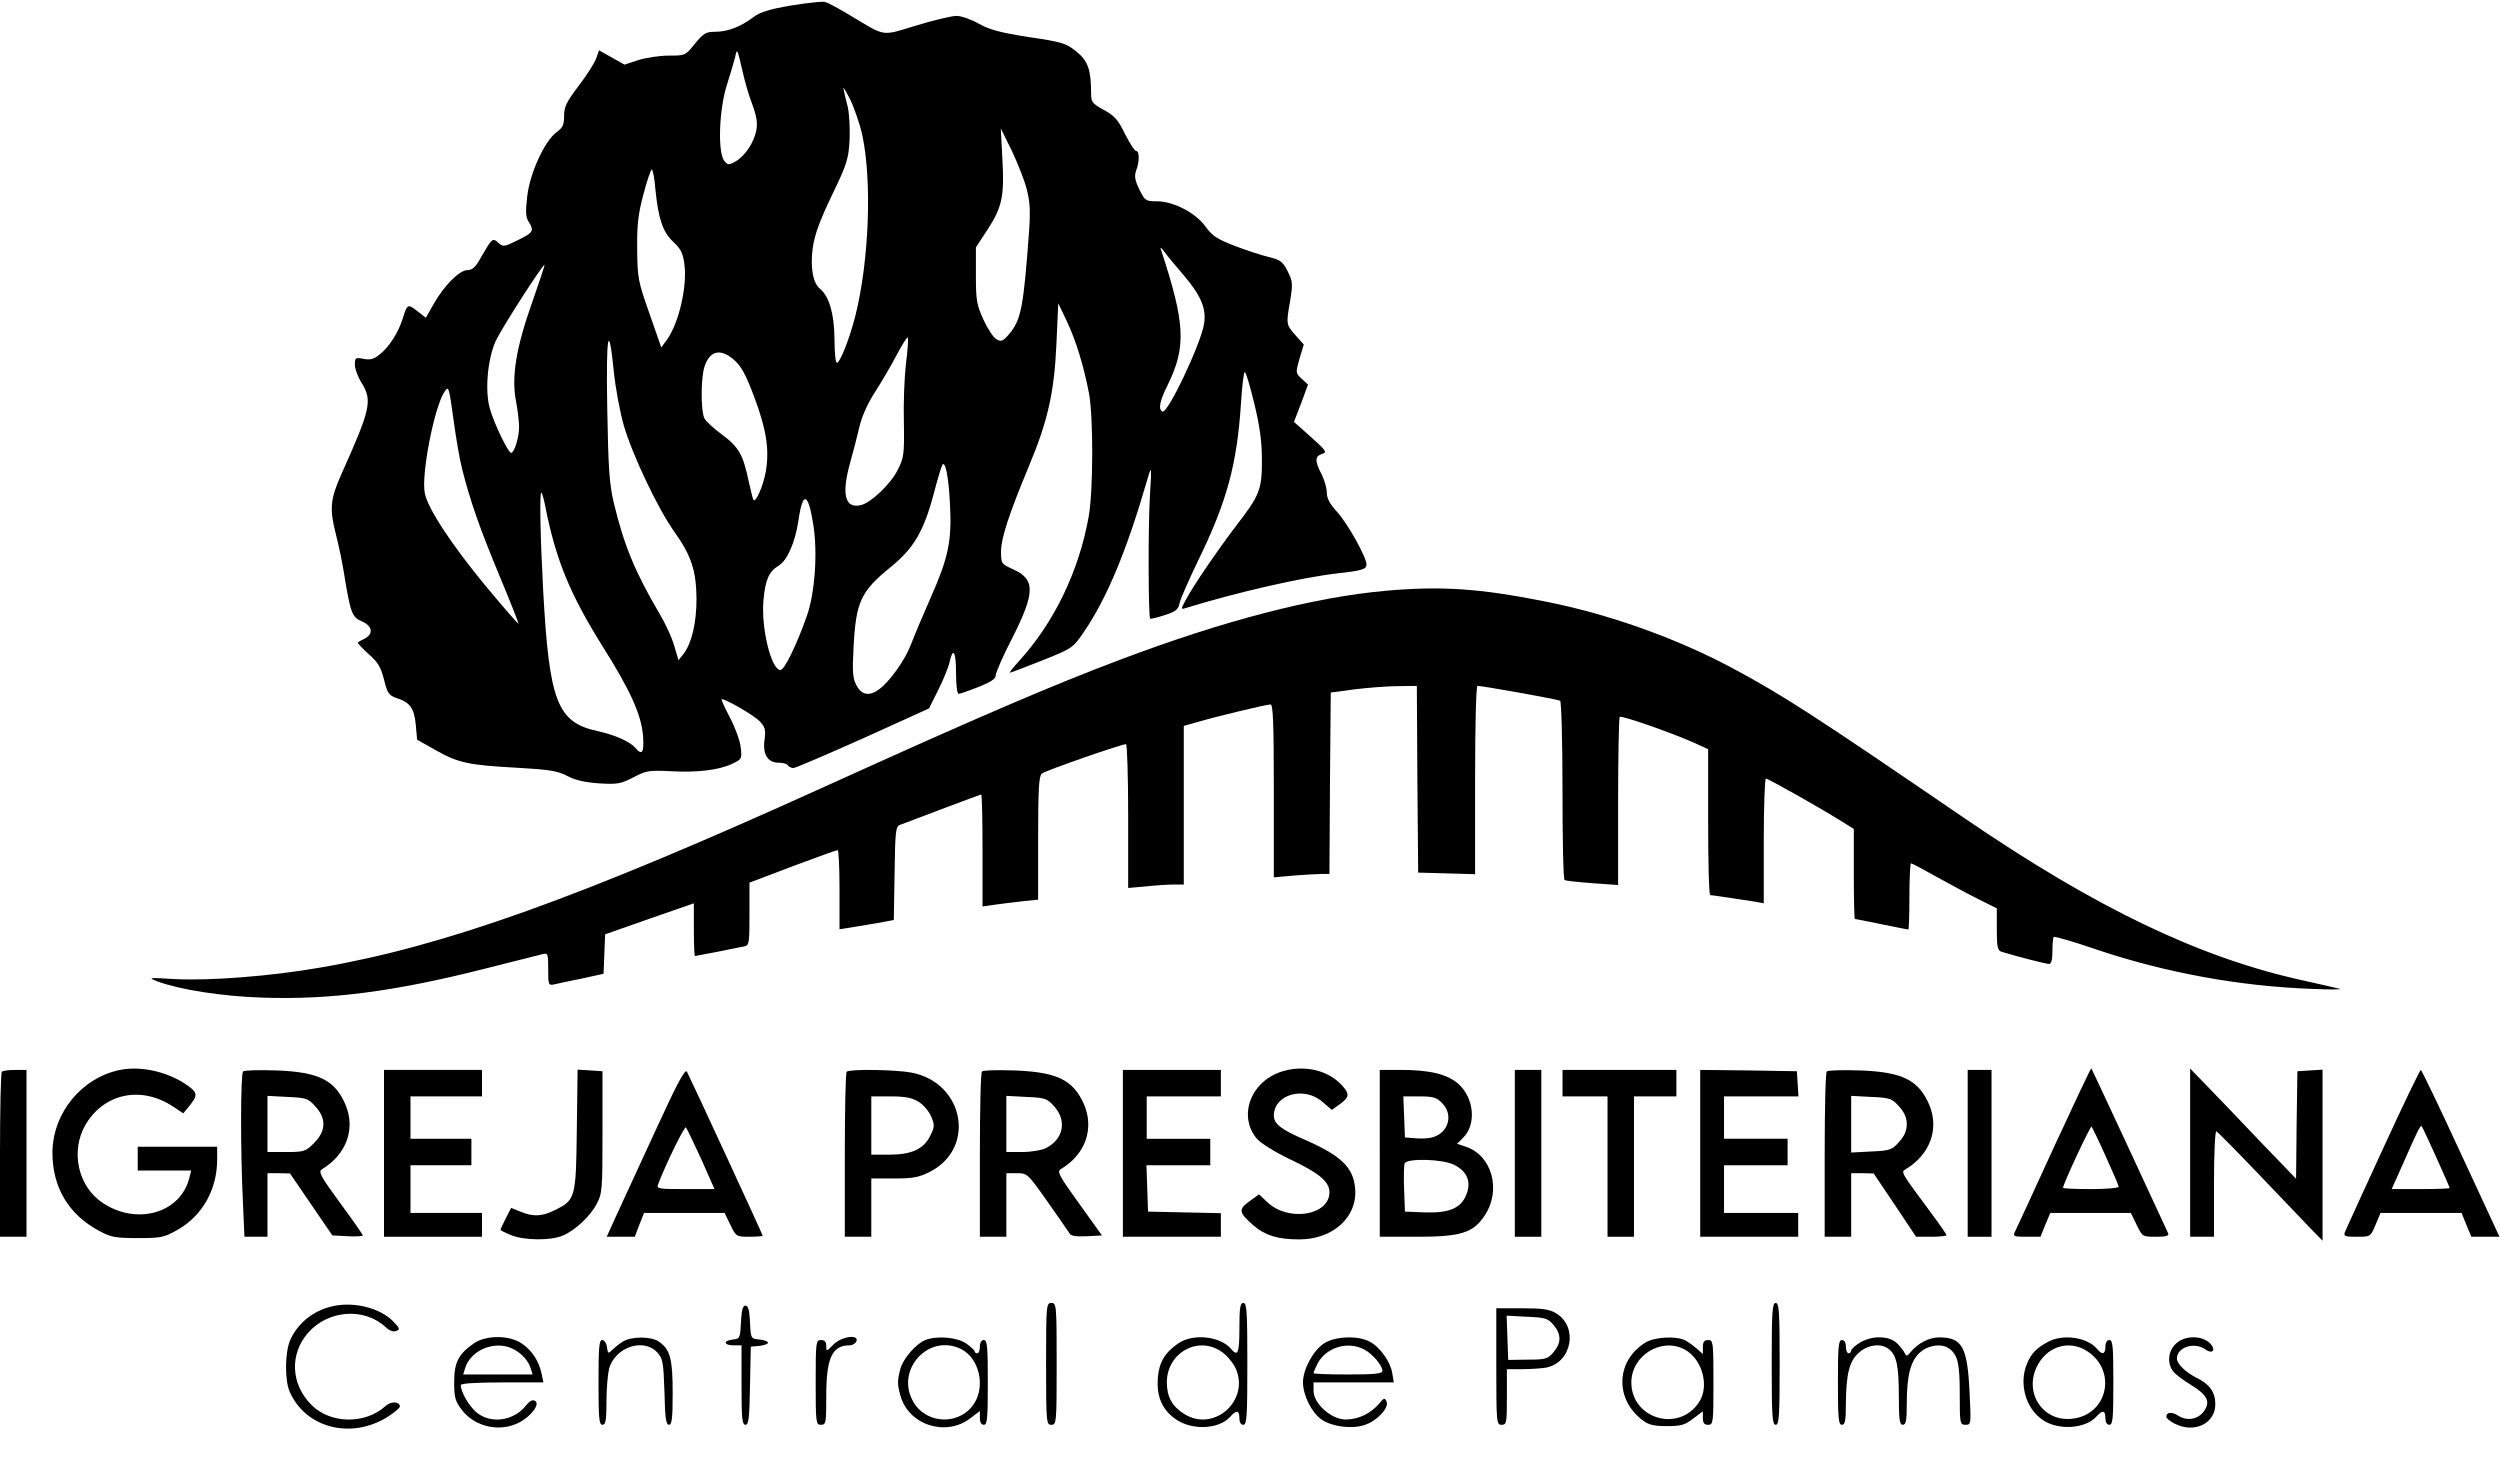<?xml version="1.0" standalone="no"?>
<!DOCTYPE svg PUBLIC "-//W3C//DTD SVG 20010904//EN"
 "http://www.w3.org/TR/2001/REC-SVG-20010904/DTD/svg10.dtd">
<svg version="1.0" xmlns="http://www.w3.org/2000/svg"
 width="944pt" height="552pt" viewBox="0 0 944 552"
 preserveAspectRatio="xMidYMid meet">

<g transform="translate(0,552) scale(0.1,-0.1)"
fill="#000000" stroke="none">
<path d="M2986 5499 c-82 -14 -117 -25 -143 -45 -46 -35 -96 -54 -142 -54 -35
0 -44 -5 -77 -45 -36 -45 -37 -45 -99 -45 -35 0 -86 -8 -115 -17 l-52 -17 -48
27 -48 27 -11 -31 c-6 -17 -36 -64 -66 -103 -46 -61 -55 -79 -55 -114 0 -33
-5 -44 -27 -60 -46 -33 -102 -155 -112 -242 -7 -58 -6 -80 5 -97 22 -35 18
-41 -41 -70 -51 -25 -55 -26 -73 -10 -22 20 -23 19 -66 -55 -20 -37 -33 -48
-51 -48 -30 0 -87 -57 -127 -127 l-30 -53 -33 26 c-36 27 -37 27 -55 -31 -17
-53 -52 -107 -87 -134 -21 -17 -35 -21 -60 -16 -31 6 -33 4 -33 -22 0 -15 11
-46 25 -68 42 -68 35 -98 -77 -348 -41 -92 -44 -129 -20 -223 11 -43 25 -110
31 -149 24 -148 30 -166 67 -181 40 -17 45 -47 12 -65 -13 -6 -25 -13 -27 -15
-2 -2 16 -21 40 -43 36 -31 47 -50 59 -97 13 -53 19 -60 48 -70 50 -16 66 -38
72 -101 l5 -56 69 -39 c86 -49 126 -57 308 -67 124 -7 154 -12 190 -31 30 -16
66 -24 120 -28 70 -4 82 -2 130 23 48 25 59 27 138 23 102 -6 184 4 235 28 36
17 37 19 32 61 -2 25 -21 76 -41 114 -20 38 -34 69 -31 69 17 0 124 -62 144
-84 20 -21 23 -32 18 -69 -8 -55 12 -87 53 -87 16 0 32 -4 35 -10 3 -5 13 -10
21 -10 8 0 126 51 263 112 l249 113 35 70 c19 38 38 85 42 102 13 62 25 45 25
-36 0 -47 4 -81 10 -81 5 0 39 12 75 26 47 19 65 31 65 44 0 10 27 73 61 138
89 176 89 225 3 263 -43 20 -44 21 -44 67 0 51 31 143 104 319 72 171 97 281
105 463 l7 155 31 -65 c36 -75 66 -175 85 -275 17 -92 16 -369 -1 -465 -37
-208 -132 -403 -264 -547 -22 -24 -37 -43 -33 -43 3 0 58 21 121 46 115 46
116 47 158 108 88 130 161 305 241 581 14 48 15 46 8 -70 -7 -113 -6 -455 1
-461 2 -2 26 4 54 13 43 14 52 21 57 45 3 16 35 88 70 161 109 223 147 364
162 595 4 62 10 115 14 117 4 2 20 -51 36 -118 22 -91 29 -146 29 -217 0 -110
-9 -131 -100 -249 -65 -85 -165 -231 -189 -279 -17 -32 -17 -34 1 -28 196 60
435 115 573 131 93 10 110 16 110 33 0 28 -71 155 -111 199 -28 30 -39 52 -39
73 0 17 -9 48 -20 70 -26 50 -25 67 2 76 20 6 17 11 -42 64 l-64 57 27 70 26
71 -24 22 c-23 21 -23 23 -8 76 l16 53 -32 36 c-35 40 -35 40 -19 132 10 62 9
71 -10 109 -18 36 -28 43 -69 53 -26 6 -85 25 -129 42 -68 26 -86 38 -111 72
-37 53 -122 97 -185 97 -42 0 -45 2 -66 45 -17 35 -19 50 -12 71 13 33 13 74
0 74 -6 0 -24 29 -42 64 -26 54 -40 69 -80 91 -42 23 -48 30 -48 59 0 92 -11
125 -55 161 -40 32 -52 36 -180 55 -109 17 -149 28 -190 51 -28 16 -66 29 -83
29 -18 0 -86 -16 -151 -36 -136 -41 -114 -44 -251 38 -41 25 -84 48 -95 51
-11 2 -69 -4 -129 -14z m-182 -249 c8 -36 24 -92 37 -125 16 -44 20 -70 15
-96 -8 -47 -44 -99 -79 -119 -26 -14 -29 -14 -43 4 -24 34 -19 189 10 283 14
43 28 92 32 108 7 34 8 33 28 -55z m452 -240 c37 -173 26 -473 -26 -682 -21
-84 -58 -178 -70 -178 -5 0 -9 41 -9 91 -1 95 -20 159 -54 188 -28 22 -38 82
-28 156 7 49 27 103 72 197 57 118 63 137 67 209 2 43 -1 100 -7 126 -7 26
-14 57 -16 68 -3 11 8 -7 25 -40 16 -33 37 -94 46 -135z m621 -205 c12 -45 14
-83 9 -155 -21 -289 -30 -337 -75 -391 -23 -27 -30 -30 -47 -21 -12 6 -34 39
-50 74 -26 57 -29 73 -29 168 l0 106 44 67 c55 85 64 126 56 267 l-6 115 42
-85 c22 -47 48 -112 56 -145z m-1402 -2 c11 -110 28 -160 68 -197 27 -25 36
-42 41 -82 12 -83 -20 -222 -65 -286 l-22 -30 -45 129 c-43 122 -45 133 -46
243 -1 93 4 133 24 208 13 50 28 92 31 92 4 0 11 -35 14 -77z m1996 -324 c63
-74 84 -123 76 -179 -10 -74 -139 -346 -158 -334 -16 9 -10 40 20 100 71 145
67 231 -26 514 -3 8 3 4 13 -10 10 -14 44 -55 75 -91z m-2461 -99 c-61 -172
-79 -281 -62 -373 7 -35 12 -80 12 -99 0 -40 -18 -98 -30 -98 -11 0 -64 110
-80 166 -20 67 -9 189 22 257 23 49 176 287 184 287 2 0 -19 -63 -46 -140z
m1411 -232 c-6 -51 -10 -151 -8 -223 2 -121 0 -133 -23 -179 -27 -54 -100
-123 -138 -133 -61 -15 -75 38 -43 156 12 42 28 104 36 139 9 39 32 90 58 130
24 37 61 100 82 140 21 40 40 70 43 68 2 -3 0 -47 -7 -98z m-1103 -33 c6 -60
23 -150 37 -200 32 -111 129 -316 192 -404 63 -88 82 -146 83 -252 0 -91 -18
-168 -49 -208 l-19 -24 -16 54 c-8 30 -34 86 -57 124 -92 157 -133 257 -171
415 -17 71 -21 131 -25 355 -5 283 5 339 25 140z m455 45 c26 -23 44 -56 75
-139 47 -125 58 -202 43 -285 -10 -53 -37 -114 -46 -104 -2 2 -10 36 -19 75
-20 96 -37 126 -101 173 -30 22 -59 49 -65 60 -14 27 -14 152 0 195 20 62 61
71 113 25z m-1028 -411 c30 -119 66 -223 141 -403 41 -98 73 -180 72 -181 -2
-2 -57 62 -123 141 -129 156 -220 294 -231 352 -14 71 36 325 74 382 16 24 17
22 34 -101 9 -69 24 -155 33 -190z m1842 -131 c8 -139 -6 -204 -72 -353 -29
-66 -63 -146 -75 -178 -22 -59 -82 -143 -122 -171 -36 -26 -65 -20 -84 16 -14
26 -16 51 -11 143 9 174 27 212 143 306 85 70 122 133 160 275 14 55 29 103
32 108 11 19 24 -42 29 -146z m-1527 -15 c39 -197 93 -328 215 -523 106 -168
146 -258 153 -337 5 -64 -3 -78 -29 -47 -19 23 -77 49 -141 63 -154 33 -184
110 -207 532 -11 203 -14 369 -7 369 3 0 10 -26 16 -57z m1011 -64 c17 -107 6
-258 -24 -344 -39 -111 -85 -205 -100 -205 -35 0 -74 160 -64 265 7 77 21 107
57 129 32 18 63 89 75 171 16 112 37 106 56 -16z"/>
<path d="M5231 3289 c-270 -24 -610 -112 -1004 -261 -252 -95 -535 -216 -1112
-478 -928 -421 -1436 -603 -1908 -684 -184 -32 -415 -50 -547 -43 -101 6 -103
6 -65 -9 85 -31 241 -56 395 -61 256 -9 501 23 840 109 107 27 205 52 218 55
21 5 22 3 22 -57 0 -59 1 -62 23 -57 12 3 59 13 104 22 l82 18 3 75 3 74 168
59 167 58 0 -100 c0 -54 2 -99 4 -99 4 0 142 27 184 36 21 4 22 8 22 123 l0
118 163 62 c89 33 165 61 170 61 4 0 7 -67 7 -149 l0 -150 38 6 c20 3 66 11
102 17 l65 12 3 176 c2 156 4 177 20 183 86 33 304 115 307 115 3 0 5 -95 5
-211 l0 -212 48 7 c26 4 73 9 105 13 l57 6 0 232 c0 187 3 235 14 244 13 11
300 111 318 111 4 0 8 -122 8 -271 l0 -272 68 6 c37 4 84 7 105 7 l37 0 0 299
0 300 53 15 c72 21 259 66 275 66 9 0 12 -72 12 -326 l0 -327 77 7 c42 3 89 6
104 6 l29 0 2 343 3 342 90 12 c50 6 123 12 162 12 l73 1 2 -352 3 -353 108
-3 107 -3 0 356 c0 214 4 355 9 355 20 0 304 -51 312 -56 5 -3 9 -155 9 -339
0 -184 3 -336 8 -338 4 -3 51 -8 105 -12 l97 -7 0 314 c0 173 3 317 6 321 7 6
185 -56 277 -96 l57 -26 0 -275 c0 -152 3 -276 8 -276 7 0 112 -16 170 -25
l32 -6 0 236 c0 129 4 235 8 235 9 0 218 -118 290 -164 l42 -26 0 -170 c0 -94
2 -170 4 -170 2 0 48 -9 101 -20 53 -11 99 -20 101 -20 2 0 4 56 4 125 0 69 3
125 6 125 4 0 45 -22 93 -49 47 -26 119 -65 159 -85 l72 -36 0 -79 c0 -67 3
-80 18 -85 62 -19 169 -46 179 -46 9 0 13 16 13 48 0 27 2 51 5 54 3 3 76 -18
163 -48 259 -87 538 -138 809 -148 70 -3 119 -3 108 0 -11 3 -72 17 -135 31
-391 85 -782 272 -1280 612 -572 391 -686 465 -880 569 -212 113 -467 204
-707 251 -246 49 -390 59 -602 40z"/>
<path d="M453 1480 c-145 -30 -253 -162 -255 -310 -1 -132 61 -237 177 -298
44 -24 61 -27 145 -27 88 0 99 2 150 31 94 53 150 152 150 266 l0 48 -150 0
-150 0 0 -45 0 -45 101 0 101 0 -7 -27 c-32 -133 -197 -181 -326 -96 -95 62
-124 197 -66 296 70 119 210 148 330 69 l39 -26 24 29 c31 39 30 49 -6 75 -74
53 -176 76 -257 60z"/>
<path d="M2471 1242 c-63 -136 -129 -280 -147 -319 l-33 -73 53 0 53 0 17 45
18 45 152 0 152 0 22 -45 c21 -44 22 -45 72 -45 27 0 50 2 50 4 0 4 -274 597
-286 619 -7 13 -36 -41 -123 -231z m177 -99 l50 -113 -110 0 c-101 0 -110 1
-103 18 30 79 100 221 105 215 4 -5 30 -59 58 -120z"/>
<path d="M4847 1476 c-122 -34 -175 -168 -101 -256 15 -17 66 -49 122 -76 113
-53 152 -86 152 -126 0 -88 -156 -113 -235 -37 l-31 29 -36 -26 c-43 -31 -41
-42 16 -92 43 -37 91 -52 172 -52 128 0 221 85 211 193 -7 79 -53 123 -187
182 -93 40 -120 61 -120 93 1 80 115 112 184 51 l35 -30 31 22 c36 27 37 38 6
72 -51 55 -137 76 -219 53z"/>
<path d="M7755 1187 c-76 -166 -142 -310 -147 -319 -8 -16 -3 -18 44 -18 l53
0 18 45 19 45 152 0 152 0 22 -45 c22 -45 22 -45 73 -45 37 0 50 3 46 13 -12
27 -288 621 -290 623 -2 2 -65 -133 -142 -299z m196 -33 c27 -59 49 -110 49
-115 0 -5 -47 -9 -105 -9 -58 0 -105 2 -105 5 0 13 103 235 108 231 2 -3 27
-53 53 -112z"/>
<path d="M7 1473 c-4 -3 -7 -145 -7 -315 l0 -308 50 0 50 0 0 315 0 315 -43 0
c-24 0 -47 -3 -50 -7z"/>
<path d="M918 1474 c-10 -9 -10 -303 -1 -487 l6 -137 44 0 43 0 0 120 0 120
43 0 42 -1 80 -117 80 -117 58 -3 c31 -2 57 0 57 3 0 3 -38 58 -86 123 -74
101 -83 118 -68 127 92 56 127 151 89 243 -40 93 -100 124 -260 130 -66 2
-123 1 -127 -4z m273 -132 c42 -46 40 -93 -5 -138 -32 -32 -38 -34 -105 -34
l-71 0 0 106 0 106 76 -4 c71 -3 78 -6 105 -36z"/>
<path d="M1450 1165 l0 -315 185 0 185 0 0 45 0 45 -135 0 -135 0 0 90 0 90
115 0 115 0 0 50 0 50 -115 0 -115 0 0 80 0 80 135 0 135 0 0 50 0 50 -185 0
-185 0 0 -315z"/>
<path d="M2178 1253 c-3 -258 -5 -264 -84 -303 -48 -24 -82 -25 -129 -5 l-35
14 -20 -39 c-11 -22 -20 -41 -20 -44 0 -2 18 -11 40 -20 49 -20 149 -21 194
-2 46 19 104 72 129 120 21 39 22 53 22 271 l0 230 -47 3 -47 3 -3 -228z"/>
<path d="M3197 1473 c-4 -3 -7 -145 -7 -315 l0 -308 50 0 50 0 0 110 0 110 85
0 c72 0 94 4 136 25 176 90 130 337 -70 375 -60 11 -234 14 -244 3z m271 -113
c18 -11 40 -36 48 -56 14 -32 13 -39 -3 -72 -25 -51 -71 -72 -155 -72 l-68 0
0 110 0 110 73 0 c55 0 80 -5 105 -20z"/>
<path d="M3708 1474 c-5 -4 -8 -146 -8 -316 l0 -308 50 0 50 0 0 120 0 120 40
0 c39 0 41 -2 115 -107 42 -60 80 -114 84 -121 5 -9 25 -12 65 -10 l57 3 -86
120 c-76 105 -84 121 -70 130 95 56 129 156 86 250 -41 88 -101 117 -261 123
-63 2 -118 1 -122 -4z m273 -132 c48 -54 35 -123 -31 -157 -16 -8 -55 -15 -90
-15 l-60 0 0 106 0 106 76 -4 c71 -3 78 -6 105 -36z"/>
<path d="M4240 1165 l0 -315 185 0 185 0 0 45 0 44 -137 3 -138 3 -3 88 -3 87
121 0 120 0 0 50 0 50 -120 0 -120 0 0 80 0 80 140 0 140 0 0 50 0 50 -185 0
-185 0 0 -315z"/>
<path d="M5210 1165 l0 -315 142 0 c165 0 211 15 254 80 64 96 28 227 -71 260
l-33 11 23 23 c51 51 41 151 -19 204 -42 36 -107 52 -216 52 l-80 0 0 -315z
m235 190 c45 -44 24 -115 -38 -130 -13 -4 -41 -5 -63 -3 l-39 3 -3 78 -3 77
61 0 c51 0 65 -4 85 -25z m45 -233 c49 -24 66 -63 48 -110 -20 -54 -64 -73
-158 -70 l-75 3 -3 84 c-2 46 -1 90 2 98 8 20 142 17 186 -5z"/>
<path d="M5720 1165 l0 -315 50 0 50 0 0 315 0 315 -50 0 -50 0 0 -315z"/>
<path d="M5900 1430 l0 -50 85 0 85 0 0 -265 0 -265 50 0 50 0 0 265 0 265 80
0 80 0 0 50 0 50 -215 0 -215 0 0 -50z"/>
<path d="M6420 1165 l0 -315 185 0 185 0 0 45 0 45 -140 0 -140 0 0 90 0 90
120 0 120 0 0 50 0 50 -120 0 -120 0 0 80 0 80 141 0 140 0 -3 48 -3 47 -182
3 -183 2 0 -315z"/>
<path d="M6898 1474 c-5 -4 -8 -146 -8 -316 l0 -308 50 0 50 0 0 120 0 120 43
0 42 -1 80 -119 80 -120 58 0 c31 0 57 3 57 6 0 3 -24 38 -53 77 -121 163
-120 161 -101 172 92 56 127 151 89 243 -40 93 -100 124 -260 130 -66 2 -123
1 -127 -4z m273 -132 c20 -22 29 -43 29 -67 0 -24 -9 -45 -29 -67 -27 -30 -34
-33 -105 -36 l-76 -4 0 107 0 107 76 -4 c71 -3 78 -6 105 -36z"/>
<path d="M7430 1165 l0 -315 45 0 45 0 0 315 0 315 -45 0 -45 0 0 -315z"/>
<path d="M8270 1168 l0 -318 45 0 45 0 0 201 c0 110 4 199 9 197 4 -1 77 -75
161 -163 84 -88 172 -180 196 -205 l44 -45 0 323 0 323 -47 -3 -48 -3 -3 -203
-2 -203 -133 138 c-72 76 -162 170 -199 208 l-68 70 0 -317z"/>
<path d="M8998 1182 c-76 -164 -140 -306 -144 -315 -5 -15 1 -17 45 -17 52 0
52 0 71 45 l19 45 153 0 153 0 18 -45 19 -45 53 0 53 0 -146 315 c-80 173
-148 315 -151 315 -3 0 -68 -134 -143 -298z m201 -31 c28 -62 51 -115 51 -117
0 -2 -49 -4 -109 -4 l-110 0 46 103 c50 114 63 140 67 135 2 -1 26 -54 55
-117z"/>
<path d="M1262 589 c-76 -15 -138 -64 -167 -131 -19 -46 -20 -148 -2 -191 59
-139 232 -184 371 -97 25 16 46 34 46 39 0 19 -34 21 -54 2 -77 -70 -208 -68
-280 4 -78 78 -83 192 -13 272 76 87 213 97 294 21 14 -13 28 -18 39 -14 15 6
14 10 -11 36 -47 49 -143 75 -223 59z"/>
<path d="M3950 370 c0 -223 1 -230 20 -230 19 0 20 7 20 230 0 223 -1 230 -20
230 -19 0 -20 -7 -20 -230z"/>
<path d="M4680 505 c0 -94 -6 -109 -31 -79 -40 48 -143 60 -199 22 -51 -35
-73 -71 -78 -130 -5 -68 14 -117 62 -153 61 -47 167 -44 211 5 24 27 35 25 35
-5 0 -16 6 -25 15 -25 13 0 15 32 15 230 0 198 -2 230 -15 230 -12 0 -15 -17
-15 -95z m-69 -88 c19 -12 42 -39 53 -60 59 -121 -77 -247 -191 -177 -46 28
-67 65 -67 120 0 111 116 177 205 117z"/>
<path d="M6690 370 c0 -198 2 -230 15 -230 13 0 15 32 15 230 0 198 -2 230
-15 230 -13 0 -15 -32 -15 -230z"/>
<path d="M2798 528 c-3 -60 -4 -63 -30 -66 -38 -4 -36 -22 2 -22 l30 0 0 -150
c0 -125 2 -150 15 -150 12 0 15 25 17 148 l3 147 33 3 c17 2 32 7 32 12 0 5
-15 10 -32 12 -33 3 -33 3 -36 66 -2 45 -7 62 -17 62 -10 0 -15 -17 -17 -62z"/>
<path d="M5650 360 c0 -213 1 -220 20 -220 19 0 20 7 20 105 l0 105 59 0 c32
0 72 3 90 6 97 20 121 154 37 205 -25 15 -51 19 -128 19 l-98 0 0 -220z m216
157 c30 -35 30 -68 0 -103 -21 -25 -29 -28 -97 -28 l-74 -1 -3 84 -3 83 77 -4
c69 -3 79 -6 100 -31z"/>
<path d="M1790 448 c-59 -41 -75 -72 -75 -147 0 -59 4 -72 29 -105 49 -64 143
-85 215 -48 46 23 81 70 62 82 -10 6 -20 1 -34 -16 -46 -60 -134 -72 -188 -27
-29 25 -59 77 -59 103 0 6 55 10 156 10 l156 0 -7 33 c-10 48 -37 89 -75 114
-46 32 -134 32 -180 1z m148 -22 c33 -17 57 -44 66 -73 l7 -23 -131 0 -131 0
7 23 c21 70 114 108 182 73z"/>
<path d="M2350 453 c-14 -9 -32 -24 -40 -32 -13 -13 -15 -12 -18 12 -2 15 -10
27 -18 27 -12 0 -14 -28 -14 -160 0 -136 2 -160 15 -160 12 0 15 16 15 88 0
48 5 104 10 124 23 81 129 117 181 62 22 -24 24 -35 28 -150 2 -98 6 -124 17
-124 11 0 14 24 14 120 0 129 -9 164 -52 194 -30 21 -107 20 -138 -1z"/>
<path d="M3147 443 c-26 -27 -27 -27 -27 -5 0 15 -6 22 -20 22 -19 0 -20 -7
-20 -160 0 -153 1 -160 20 -160 19 0 20 7 20 110 0 142 22 190 88 190 11 0 22
7 26 15 10 28 -56 19 -87 -12z"/>
<path d="M3494 460 c-35 -14 -83 -69 -94 -108 -12 -46 -12 -58 0 -102 31 -111
171 -156 263 -86 l37 28 0 -26 c0 -16 5 -26 15 -26 13 0 15 24 15 160 0 136
-2 160 -15 160 -9 0 -15 -9 -15 -25 0 -14 -4 -25 -10 -25 -5 0 -10 3 -10 8 0
4 -15 17 -33 30 -35 23 -110 29 -153 12z m137 -35 c65 -34 90 -135 49 -202
-51 -84 -177 -84 -229 0 -75 121 55 266 180 202z"/>
<path d="M4999 447 c-41 -27 -79 -98 -79 -147 1 -50 32 -113 70 -140 39 -27
113 -37 162 -21 47 15 93 64 84 88 -7 16 -10 16 -30 -9 -33 -37 -78 -58 -125
-58 -54 0 -121 60 -121 108 l0 32 151 0 152 0 -6 36 c-7 43 -47 99 -87 119
-45 23 -130 19 -171 -8z m151 -22 c32 -16 70 -61 70 -81 0 -11 -27 -14 -130
-14 -71 0 -130 2 -130 5 0 4 7 19 15 36 32 61 113 86 175 54z"/>
<path d="M6214 451 c-113 -69 -118 -215 -10 -295 21 -16 42 -21 90 -21 53 0
68 4 99 28 l37 28 0 -25 c0 -19 5 -26 20 -26 19 0 20 7 20 160 0 153 -1 160
-20 160 -15 0 -20 -7 -20 -27 l0 -26 -22 20 c-13 11 -33 26 -45 32 -34 17
-114 13 -149 -8z m146 -26 c67 -35 96 -138 56 -199 -76 -117 -256 -64 -256 74
0 101 112 171 200 125z"/>
<path d="M7023 450 c-18 -11 -33 -24 -33 -30 0 -5 -4 -10 -10 -10 -5 0 -10 11
-10 25 0 16 -6 25 -15 25 -13 0 -15 -24 -15 -160 0 -136 2 -160 15 -160 12 0
15 15 15 78 1 115 13 162 49 194 34 31 84 37 113 14 29 -22 38 -63 38 -177 0
-90 3 -109 15 -109 12 0 15 16 15 81 0 107 15 163 52 194 32 27 82 33 109 12
32 -24 39 -56 39 -171 0 -112 1 -116 22 -116 21 0 21 2 15 124 -8 170 -28 206
-114 206 -39 0 -81 -22 -109 -56 -12 -15 -16 -16 -21 -5 -3 8 -16 25 -29 38
-30 30 -96 31 -141 3z"/>
<path d="M7735 454 c-44 -23 -65 -44 -81 -83 -31 -74 -6 -167 57 -211 57 -42
162 -36 204 10 24 27 35 25 35 -5 0 -16 6 -25 15 -25 13 0 15 24 15 160 0 136
-2 160 -15 160 -9 0 -15 -9 -15 -25 0 -29 -12 -32 -31 -9 -36 44 -127 58 -184
28z m143 -34 c117 -72 83 -242 -53 -257 -107 -13 -181 91 -136 192 35 78 119
108 189 65z"/>
<path d="M8215 445 c-28 -27 -32 -70 -11 -101 8 -12 40 -36 70 -54 62 -38 74
-64 47 -100 -22 -30 -64 -37 -97 -15 -24 15 -44 13 -44 -5 0 -5 13 -16 30 -25
75 -39 155 -1 155 73 0 45 -21 75 -70 99 -42 21 -75 53 -75 73 0 43 65 64 107
35 31 -22 43 2 13 27 -33 27 -95 24 -125 -7z"/>
</g>
</svg>
